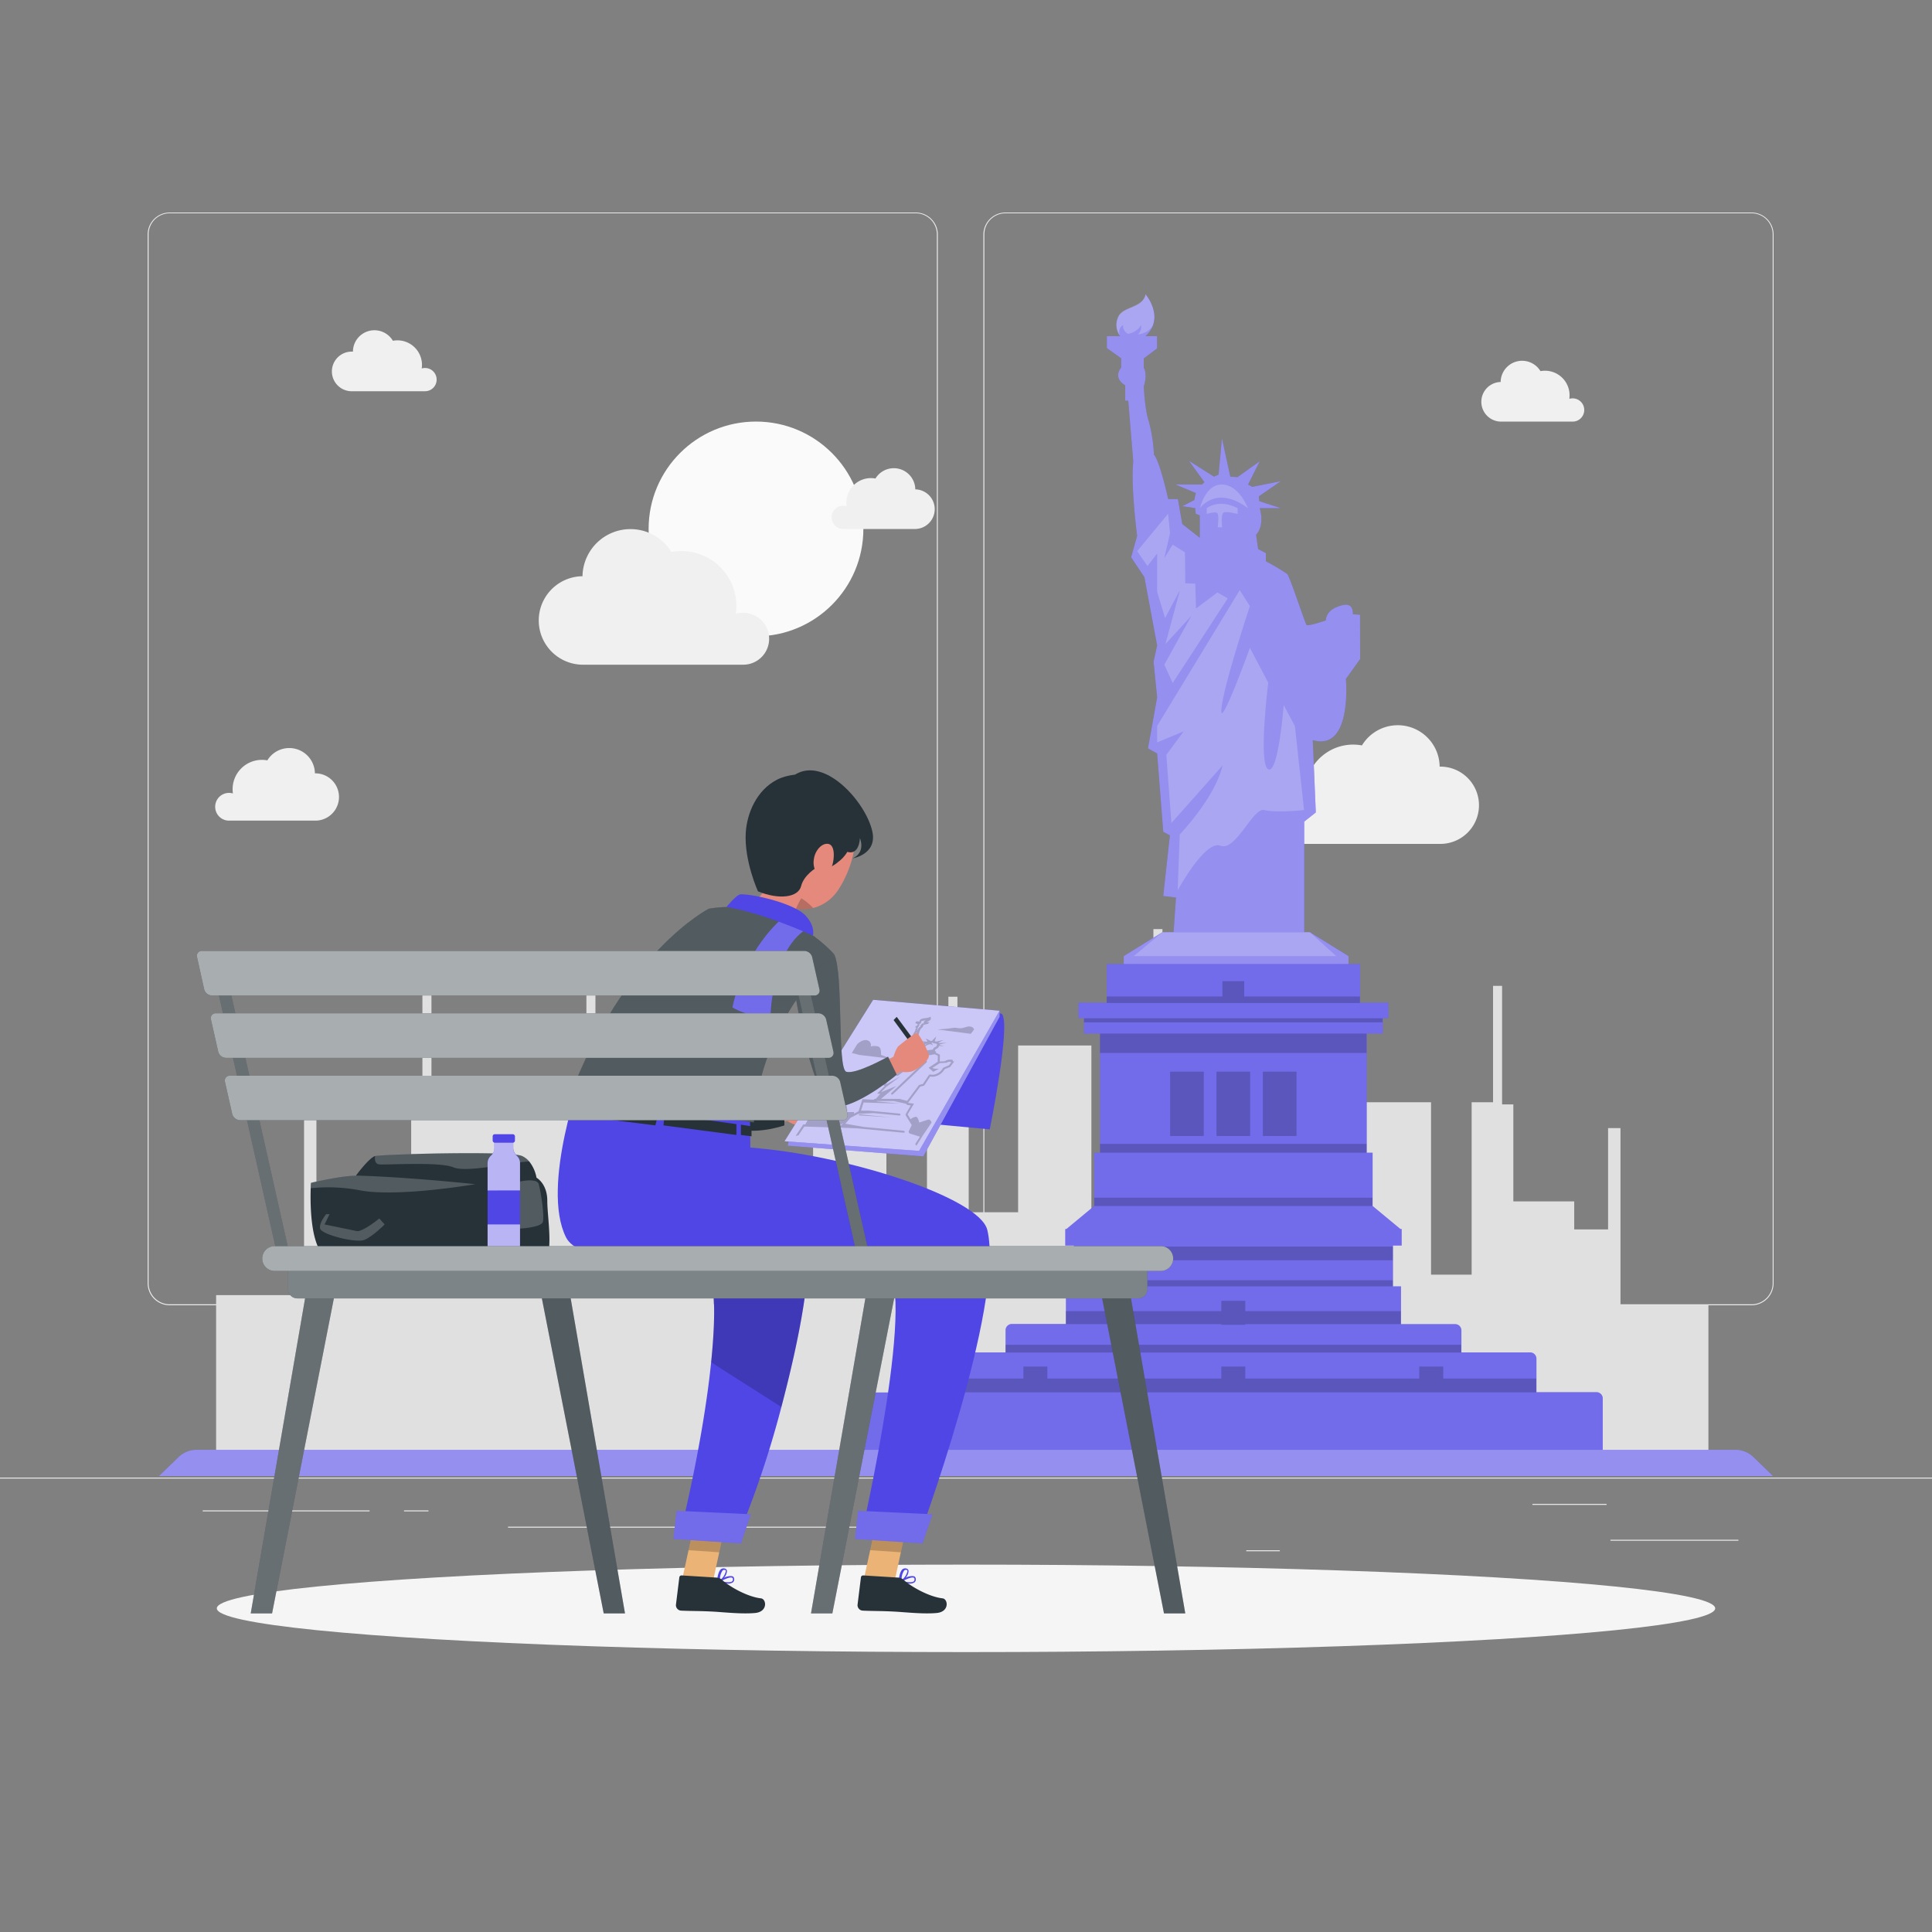 <svg xmlns="http://www.w3.org/2000/svg" viewBox="0 0 500 500"><rect x="0" y="0" width="500" height="500" fill="#808080" stroke="none"/><g id="freepik--background-complete--inject-20"><rect y="382.4" width="500" height="0.25" style="fill:#ebebeb"></rect><rect x="416.78" y="398.49" width="33.12" height="0.25" style="fill:#ebebeb"></rect><rect x="322.53" y="401.21" width="8.69" height="0.25" style="fill:#ebebeb"></rect><rect x="396.59" y="389.21" width="19.19" height="0.25" style="fill:#ebebeb"></rect><rect x="52.46" y="390.89" width="43.19" height="0.25" style="fill:#ebebeb"></rect><rect x="104.56" y="390.89" width="6.33" height="0.25" style="fill:#ebebeb"></rect><rect x="131.47" y="395.11" width="93.68" height="0.25" style="fill:#ebebeb"></rect><path d="M237,337.8H43.91a5.71,5.71,0,0,1-5.7-5.71V60.66A5.71,5.71,0,0,1,43.91,55H237a5.71,5.71,0,0,1,5.71,5.71V332.09A5.71,5.71,0,0,1,237,337.8ZM43.91,55.2a5.46,5.46,0,0,0-5.45,5.46V332.09a5.46,5.46,0,0,0,5.45,5.46H237a5.47,5.47,0,0,0,5.46-5.46V60.66A5.47,5.47,0,0,0,237,55.2Z" style="fill:#ebebeb"></path><path d="M453.31,337.8H260.21a5.72,5.72,0,0,1-5.71-5.71V60.66A5.72,5.72,0,0,1,260.21,55h193.1A5.71,5.71,0,0,1,459,60.66V332.09A5.71,5.71,0,0,1,453.31,337.8ZM260.21,55.2a5.47,5.47,0,0,0-5.46,5.46V332.09a5.47,5.47,0,0,0,5.46,5.46h193.1a5.47,5.47,0,0,0,5.46-5.46V60.66a5.47,5.47,0,0,0-5.46-5.46Z" style="fill:#ebebeb"></path><circle cx="195.65" cy="136.89" r="27.79" style="fill:#fafafa"></circle><path d="M199.05,165.3a6.71,6.71,0,0,0-6.7-6.71,6.49,6.49,0,0,0-1.93.29,14.21,14.21,0,0,0-14.06-16.27,15,15,0,0,0-2.61.24,12.42,12.42,0,0,0-23,6.28h-.21a11.45,11.45,0,0,0,0,22.89h42A6.7,6.7,0,0,0,199.05,165.3Z" style="fill:#f0f0f0"></path><polygon points="442.14 382 442.14 337.69 419.38 337.69 419.38 291.95 416.17 291.95 416.17 318.17 407.41 318.17 407.41 310.92 391.65 310.92 391.65 285.82 388.74 285.82 388.74 255.14 386.4 255.14 386.4 285.26 380.86 285.26 380.86 329.88 370.35 329.88 370.35 285.26 351.39 285.26 351.39 322.99 331.48 322.99 331.48 277.26 328.27 277.26 328.27 303.47 319.51 303.47 319.51 296.22 303.76 296.22 303.76 271.13 300.84 271.13 300.84 240.45 298.5 240.45 298.5 270.57 292.96 270.57 292.96 315.19 282.45 315.19 282.45 270.57 263.49 270.57 263.49 313.73 250.7 313.73 250.7 288.63 247.78 288.63 247.78 257.95 245.44 257.95 245.44 288.07 239.9 288.07 239.9 332.69 229.4 332.69 229.4 288.07 210.43 288.07 210.43 332.69 201.09 332.69 201.09 337.69 184.74 337.69 184.74 291.95 181.53 291.95 181.53 318.17 172.77 318.17 172.77 310.92 157.01 310.92 157.01 285.82 154.1 285.82 154.1 255.14 151.76 255.14 151.76 285.26 146.67 285.26 146.67 282.75 127.71 282.75 127.71 285.26 117.2 285.26 117.2 282.75 111.66 282.75 111.66 252.63 109.32 252.63 109.32 283.31 106.41 283.31 106.41 308.4 90.65 308.4 90.65 315.65 81.89 315.65 81.89 289.44 78.69 289.44 78.69 335.18 55.93 335.18 55.93 382 442.14 382" style="fill:#e0e0e0"></polygon><path d="M330.36,212.52a5.85,5.85,0,0,1,7.54-5.61,13.38,13.38,0,0,1-.13-1.8,12.43,12.43,0,0,1,14.7-12.2,10.84,10.84,0,0,1,20.11,5.49h.18a10,10,0,1,1,0,20H336.05A5.84,5.84,0,0,1,330.36,212.52Z" style="fill:#f0f0f0"></path><path d="M55.69,208.78a3.58,3.58,0,0,1,3.59-3.58,3.52,3.52,0,0,1,1,.15,8,8,0,0,1-.08-1.1,7.59,7.59,0,0,1,7.59-7.6,8,8,0,0,1,1.4.13,6.64,6.64,0,0,1,12.31,3.36h.11a6.12,6.12,0,0,1,0,12.24H59.18A3.58,3.58,0,0,1,55.69,208.78Z" style="fill:#f0f0f0"></path><path d="M215.24,133.88a3,3,0,0,1,3.87-2.87,7,7,0,0,1-.07-.92,6.36,6.36,0,0,1,6.36-6.36,6.45,6.45,0,0,1,1.17.11,5.56,5.56,0,0,1,10.31,2.81H237a5.13,5.13,0,0,1,0,10.25H218.16A3,3,0,0,1,215.24,133.88Z" style="fill:#f0f0f0"></path><path d="M113,98.24a3,3,0,0,0-3.86-2.88,7,7,0,0,0,.07-.92,6.36,6.36,0,0,0-6.36-6.36,6.45,6.45,0,0,0-1.17.11A5.56,5.56,0,0,0,91.34,91h-.09a5.13,5.13,0,1,0,0,10.25h18.81A3,3,0,0,0,113,98.24Z" style="fill:#f0f0f0"></path><path d="M410,106.1a3,3,0,0,0-3.86-2.88,7,7,0,0,0,.06-.92,6.36,6.36,0,0,0-6.36-6.36,6.45,6.45,0,0,0-1.17.11,5.55,5.55,0,0,0-10.3,2.81h-.1a5.13,5.13,0,0,0,0,10.25h18.81A3,3,0,0,0,410,106.1Z" style="fill:#f0f0f0"></path></g><g id="freepik--Shadow--inject-20"><ellipse id="freepik--path--inject-20" cx="250" cy="416.24" rx="193.89" ry="11.32" style="fill:#f5f5f5"></ellipse></g><g id="freepik--statue-of-liberty--inject-20"><path d="M352,170.56l-3.69,5.15s1.72,18.86-8.57,15.82l.79,18.73-3,2.37v34.81H303.29l1.06-15.16-3.3-.4,1.72-15.69-1.72-.92L299.47,195l-2.37-1.32,2.37-13.19-.92-9.23.92-4.22-3.3-17.67-3.43-5.14,1.55-5.54s-1.68-12.92-1-19.25L292,103.71h-.79v-4s-3.29-1.66-1.05-4.59v-2.4l-3.7-2.63V87h3.42a4.81,4.81,0,0,1-.51-4.86c1.18-2.9,6.33-2.24,7.12-5.93,0,0,3.57,4.12,1.78,8.31,0,0,0,0,0,0A7.38,7.38,0,0,1,296.44,87h3v3.17L296,92.76v2.4s1.06,1.56,0,4.86c0,0,.27,6.06,1.32,9.09a40.51,40.51,0,0,1,1.32,8.58s1.19.65,3.69,11.47h2.51l1.13,6.46,4.54,3.56v-5.79l-1.06-.44-.13-1.45L306,131l3.09-1.58.39-1.84-5.27-2.19h6.85l.66-.58-4-5.54,6.46,4.09,1.19-.53.87-9.36,2.16,9.89,1.85.13L326,119.4l-3,6,1.06.6,7.38-1.45-5.67,3.91.13,1.24,5.54,1.81H326s1.45,4.25-.93,6.89l.53,3.69,2,1.06v2.11a59.42,59.42,0,0,1,5.54,3.29c.66.66,4.61,12.79,5,13.19s5-1.17,5-1.17-.13-2.26,2.77-3.45,4.22-.66,4.22,1.85l1.84.13Z" style="fill:#4F46E5"></path><path d="M352,170.56l-3.69,5.15s1.72,18.86-8.57,15.82l.79,18.73-3,2.37v34.81H303.29l1.06-15.16-3.3-.4,1.72-15.69-1.72-.92L299.47,195l-2.37-1.32,2.37-13.19-.92-9.23.92-4.22-3.3-17.67-3.43-5.14,1.55-5.54s-1.68-12.92-1-19.25L292,103.71h-.79v-4s-3.29-1.66-1.05-4.59v-2.4l-3.7-2.63V87h3.42a4.81,4.81,0,0,1-.51-4.86c1.18-2.9,6.33-2.24,7.12-5.93,0,0,3.57,4.12,1.78,8.31,0,0,0,0,0,0A7.38,7.38,0,0,1,296.44,87h3v3.17L296,92.76v2.4s1.06,1.56,0,4.86c0,0,.27,6.06,1.32,9.09a40.51,40.51,0,0,1,1.32,8.58s1.19.65,3.69,11.47h2.51l1.13,6.46,4.54,3.56v-5.79l-1.06-.44-.13-1.45L306,131l3.09-1.58.39-1.84-5.27-2.19h6.85l.66-.58-4-5.54,6.46,4.09,1.19-.53.87-9.36,2.16,9.89,1.85.13L326,119.4l-3,6,1.06.6,7.38-1.45-5.67,3.91.13,1.24,5.54,1.81H326s1.45,4.25-.93,6.89l.53,3.69,2,1.06v2.11a59.42,59.42,0,0,1,5.54,3.29c.66.66,4.61,12.79,5,13.19s5-1.17,5-1.17-.13-2.26,2.77-3.45,4.22-.66,4.22,1.85l1.84.13Z" style="fill:#fff;opacity:0.4"></path><path d="M299.47,187.87l21.37-35.14,2.63,4.12s-6.85,20.57-7.38,26.64,7.38-15.82,7.38-15.82l4.75,9s-2.64,21.1,0,22.42,4-16.62,4-16.62l2.9,5.44,2.37,21.73s-7.38.79-10.29,0-7.38,10.81-11.34,9.23-11.07,11.51-11.07,11.51l.52-14.41s9.24-9.63,11.08-17.87L303.16,213l-1.31-17.65,4.48-6.07-6.86,2.85Z" style="fill:#fff;opacity:0.2"></path><path d="M310.55,131.51s4.22-6.12,12.4,0c0,0-2.25-6.12-6.8-6.12C311.91,125.39,310.55,131.51,310.55,131.51Z" style="fill:#fff;opacity:0.2"></path><path d="M312.3,131.51s3.06-2.54,8,0V133s-2.67-.69-3.56-.39-.45,3.85-.45,3.85h-1.14s.4-3.16-.09-3.66-2.77.2-2.77.2Z" style="fill:#fff;opacity:0.2"></path><polygon points="302.31 132.95 294.3 142.64 296.97 146.5 299.47 143.24 299.47 153.13 301.52 159.95 305.37 152.73 301.62 166.68 308.34 159.36 301.32 172.02 303.49 176.76 317.74 154.86 315.07 153.32 309.53 157.48 309.33 151.05 306.76 150.95 306.66 142.94 303.49 140.96 301.32 144.42 302.8 138 302.31 132.95" style="fill:#fff;opacity:0.2"></polygon><path d="M298.22,84.46s0,0,0,0a5,5,0,0,1-3.68,2.06,3,3,0,0,0,.8-2.43,4.72,4.72,0,0,1-3.43,2.3,2.35,2.35,0,0,1-1.26-2.3,2.2,2.2,0,0,0-.8,2.81,4.81,4.81,0,0,1-.51-4.86c1.18-2.9,6.33-2.24,7.12-5.93C296.44,76.15,300,80.27,298.22,84.46Z" style="fill:#fff;opacity:0.2"></path><polygon points="338.99 241.25 300.83 241.25 290.83 247.44 290.83 251.86 348.99 251.86 348.99 247.44 338.99 241.25" style="fill:#4F46E5"></polygon><polygon points="338.99 241.25 300.83 241.25 290.83 247.44 290.83 251.86 348.99 251.86 348.99 247.44 338.99 241.25" style="fill:#fff;opacity:0.4"></polygon><polygon points="293.41 247.44 345.82 247.44 338.99 241.25 300.83 241.25 293.41 247.44" style="fill:#fff;opacity:0.2"></polygon><path d="M414.79,362v20H223.58V362a1.63,1.63,0,0,1,1.62-1.63h15.58v-8.66A1.63,1.63,0,0,1,242.4,350h17.84v-5.73a1.63,1.63,0,0,1,1.62-1.63h14V332.9h2.07V322.35h-2.24v-4.29H276l7.18-5.95V298.32h1.51V267.48h-4.15v-4H279.1v-4h7.32v-10H352v10h7.32v4h-1.45v4h-4.16v30.84h1.52v13.79l7.18,5.95h.34v4.29h-2.25V332.9h2.08v9.78h14a1.63,1.63,0,0,1,1.63,1.63V350H396a1.63,1.63,0,0,1,1.63,1.63v8.66h15.56A1.63,1.63,0,0,1,414.79,362Z" style="fill:#4F46E5"></path><path d="M414.79,362v20H223.58V362a1.63,1.63,0,0,1,1.62-1.63h15.58v-8.66A1.63,1.63,0,0,1,242.4,350h17.84v-5.73a1.63,1.63,0,0,1,1.62-1.63h14V332.9h2.07V322.35h-2.24v-4.29H276l7.18-5.95V298.32h1.51V267.48h-4.15v-4H279.1v-4h7.32v-10H352v10h7.32v4h-1.45v4h-4.16v30.84h1.52v13.79l7.18,5.95h.34v4.29h-2.25V332.9h2.08v9.78h14a1.63,1.63,0,0,1,1.63,1.63V350H396a1.63,1.63,0,0,1,1.63,1.63v8.66h15.56A1.63,1.63,0,0,1,414.79,362Z" style="fill:#fff;opacity:0.2"></path><rect x="280.54" y="263.53" width="77.28" height="1.05" style="opacity:0.2"></rect><rect x="284.69" y="267.48" width="68.97" height="5.03" style="opacity:0.2"></rect><rect x="284.69" y="296.05" width="68.97" height="2.27" style="opacity:0.2"></rect><rect x="283.18" y="309.96" width="72" height="2.15" style="opacity:0.2"></rect><rect x="277.9" y="322.62" width="82.55" height="3.53" style="opacity:0.2"></rect><rect x="277.9" y="331.32" width="82.55" height="1.58" style="opacity:0.2"></rect><rect x="260.23" y="348.03" width="117.89" height="2.01" style="opacity:0.2"></rect><polygon points="373.51 356.77 373.51 353.67 367.31 353.67 367.31 356.77 322.28 356.77 322.28 353.67 316.08 353.67 316.08 356.77 271.05 356.77 271.05 353.67 264.86 353.67 264.86 356.77 240.77 356.77 240.77 360.33 397.59 360.33 397.59 356.77 373.51 356.77" style="opacity:0.2"></polygon><polygon points="322 259.57 351.95 259.57 351.95 257.89 322 257.89 322 253.93 316.36 253.93 316.36 257.89 286.41 257.89 286.41 259.57 316.36 259.57 322 259.57" style="opacity:0.2"></polygon><rect x="302.83" y="277.35" width="8.7" height="16.64" style="opacity:0.2"></rect><rect x="314.83" y="277.35" width="8.7" height="16.64" style="opacity:0.2"></rect><rect x="326.83" y="277.35" width="8.7" height="16.64" style="opacity:0.2"></rect><polygon points="316.08 342.85 322.28 342.85 322.28 342.68 362.53 342.68 362.53 339.32 322.28 339.32 322.28 336.65 316.08 336.65 316.08 339.32 275.83 339.32 275.83 342.68 316.08 342.68 316.08 342.85" style="opacity:0.2"></polygon><path d="M449.15,375.21H50.85a6.66,6.66,0,0,0-4.63,1.88L41.15,382h417.7l-5.07-4.91A6.66,6.66,0,0,0,449.15,375.21Z" style="fill:#4F46E5"></path><path d="M449.15,375.21H50.85a6.66,6.66,0,0,0-4.63,1.88L41.15,382h417.7l-5.07-4.91A6.66,6.66,0,0,0,449.15,375.21Z" style="fill:#fff;opacity:0.4"></path></g><g id="freepik--Character--inject-20"><g id="freepik--group--inject-20"><path d="M199.48,286.13l4.28-.34a8.83,8.83,0,0,1,2.09-1.88c.68-.22,5.46-1.43,5.9-1.2s.82,5.44.4,6.64-4.47,2.15-5.89,1.85a6.57,6.57,0,0,1-2.43-1.11l-4.4.44Z" style="fill:#e4897b"></path><path d="M226.43,259.84l9.35,1.08c7.09.82,22.91.65,23.57,1.55,2.24,3.08-3.2,29.8-3.2,29.8l-33.33-3.09S229.38,268.14,226.43,259.84Z" style="fill:#4F46E5"></path><polygon points="204.49 293.79 203.84 296.5 238.95 299.26 258.69 263.16 258.69 261.57 204.49 293.79" style="fill:#4F46E5"></polygon><polygon points="204.49 293.79 203.84 296.5 238.95 299.26 258.69 263.16 258.69 261.57 204.49 293.79" style="fill:#fff;opacity:0.4"></polygon><polygon points="203.03 295.36 225.97 258.75 258.69 261.57 237.86 297.86 203.03 295.36" style="fill:#4F46E5"></polygon><polygon points="203.03 295.36 225.97 258.75 258.69 261.57 237.86 297.86 203.03 295.36" style="fill:#fff;opacity:0.7"></polygon><g style="opacity:0.2"><path d="M246.16,274.25a4,4,0,0,0-.55,0c-.85.1-1,.39-1,.39s-.86.07-1.23.07h-.16c-.06-.06.08-1.67,0-1.76a10.29,10.29,0,0,0-1.1-.52l.2-.26-.4-.17.21-.48c.86-.29.9-.86.9-.86l1.38.1-1.25-.33.09-.16,1.82-.4-2,.06-.21-.1,1.35-.7-1.84.42-.46-.05.39-1.29-1.12,1.17-.35,0-1.27-.64.49.78-.23.06-1.75-.12,1.14.37-.28.23-.94.14.81.12-.1.19.23.07-.56.74-.82-.53.33-.84-.64,0c.39-1.42.14-1.52.14-1.52a3.29,3.29,0,0,0,.48-1.12,3.6,3.6,0,0,1,.53-1.17c.59-.4.46-.62.46-.62l.23-.3,1.13-.28.3-.4-.77-.05a3.25,3.25,0,0,0,.68-.28h0c.86-.5.34-1.08.34-1.08-.56.45-1.81.28-2.39.63s-.36.59-.33.62h0l-.88-.06-.3.41.7.39-.23.31c-.86.33-.17.6-.17.6l-.38.5.2,0-1.15,2a11.51,11.51,0,0,0-1.58,2.46l-.92.67.39.72-.84,2.29-.64.52-.64,1.19L230,277.8h0l-.31.27.48.21-1.53,2.61.35.14L227,283l.81.11-1.14,1.26h-.22a.25.25,0,0,0-.25.24l-3-.15-1,3.14-1.19.61v-.41h-1.78a3.54,3.54,0,0,0-.52-2.34c-.73-.95-3.37,1.62-3.37,1.62s-.85-2.44-2.3-1.32l-1.45,1.58-1.13-.13L208.42,291h-.53l-2,3,.64-.18h.1l1.53-2.27,8.54.26,4.88.18,12.31,1.16h0a.25.25,0,0,0,0-.5l-10.29-1-4.84-.83,1.38-1.56,2-1,3.92-.2,6.74.63h0a.24.24,0,0,0,.25-.22.25.25,0,0,0-.22-.27l-8-.76h0l-.41,0s-.06,0-.1,0l-1.5,0,.67-2.11,9.56.28-6.23-.58.07-.08h4.46l3.18.72a.51.51,0,0,0,.39.31l.79.1-1.26,2.14a.53.53,0,0,0,0,.52l.79,1.27h0l.72,1.16-.74,1.52a.49.49,0,0,0,0,.41.48.48,0,0,0,.31.28l2.55.79L236.9,296h-.06c.06.11.12.23.19.34l.13.18h0l1.69-2.7,2.24-3.3s-.27-.92-.84-.76-2.34.76-2.34.76-.32-1.45-.85-1.51a3,3,0,0,0-1.41.64l-.76-1.24,1.65-2.78-1.54-.21,3.16-4.21,1-.24,1.59-2.39a3.42,3.42,0,0,0,.7.08,3.88,3.88,0,0,0,3-1.94l1.43-.59,1.1-1.46-.46,0C246.69,274.36,246.58,274.25,246.16,274.25Zm-28.48,17h-.32l.93-.68Zm22.7-21.41.12.06-.25.09A.37.37,0,0,0,240.38,269.84Zm-.95.45a.53.53,0,0,0,.12-.14h.17l.13,0,.09,0a4.88,4.88,0,0,0-.66.34,0,0,0,0,1,0,0Zm-.2.67s1.5-1.3,2.16-.36a.92.92,0,0,0-.38-.68h.14a.53.53,0,0,0,.24-.11h0a.53.53,0,0,0,.36.22l.47.05h.09a.53.53,0,0,0,.25.24l0,0a.46.46,0,0,0-.13.3s-.06.27-.56.44a.47.47,0,0,0-.29.26l-.14.3-2,.29-.56-.6Zm-3.14-2,.08-.1,1.16-2a.47.47,0,0,0,0-.35l.09-.11a.51.51,0,0,0,.06-.45.08.08,0,0,0,0,0l.12-.11.22-.31a.48.48,0,0,0,.09-.4.39.39,0,0,0,0-.14h0a.5.5,0,0,0,.46-.31.31.31,0,0,0,0-.13.37.37,0,0,0,0-.18l.11-.08a2.9,2.9,0,0,1,.89-.19l.25,0-.18.06a.49.49,0,0,0-.36.53.53.53,0,0,0,0,.12l-.3.07a.48.48,0,0,0-.29.19l-.23.3a.57.57,0,0,0-.1.3,1.15,1.15,0,0,1-.24.21.57.57,0,0,0-.14.13,3.91,3.91,0,0,0-.61,1.43,2.43,2.43,0,0,1-.4.86.48.48,0,0,0-.05.42.61.61,0,0,0,.05.12,3.58,3.58,0,0,1-.13.81l-1.45.5A7.13,7.13,0,0,1,236.09,268.94Zm9.48,6.75-1.31.54a.52.52,0,0,0-.25.21,3.4,3.4,0,0,1-2.56,1.69,2.44,2.44,0,0,1-.59-.07h-.11a.5.5,0,0,0-.42.22l-1.48,2.23-.81.2a.53.53,0,0,0-.28.18l-3,4-1.95-.52H228l4-3.34L228,282.66l1.26-1.28,3.76-2.83-3.76,2.13,1.25-2.14a.49.49,0,0,0,0-.37l3.5-2.18-2.09.56.53-1,.56-.46a.47.47,0,0,0,.16-.21l.84-2.3a.49.49,0,0,0,0-.41l-.17-.33.21-.16,2.61-1.47,0,0a.48.48,0,0,0,.34.21l-.08.21a.49.49,0,0,0,.19.6l.82.53,1.09,1-7,5.25a.25.25,0,0,0,0,.35.23.23,0,0,0,.2.1.23.23,0,0,0,.15-.05l6.76-5.05,2.73-.52.84.36c0,.2,0,.51,0,.72a3.24,3.24,0,0,0,0,.84h0l-2.36,1.57,1.18,1.05,1.49-.79-1,0-.76-.19,2-1.28h.15c.39,0,1.24-.07,1.28-.08A.45.45,0,0,0,245,275a1.51,1.51,0,0,1,.71-.21l.37,0,0,.05a.5.5,0,0,0,.08.12Z"></path><path d="M239.47,274.55l-8.78,8.31a.26.26,0,0,0,0,.36.26.26,0,0,0,.18.07.25.25,0,0,0,.17-.06l8.78-8.31a.26.26,0,0,0,0-.36A.25.25,0,0,0,239.47,274.55Z"></path><path d="M237.89,272.67a.24.24,0,0,0-.32-.15l-3.76,1.39a.25.25,0,0,0-.14.32.24.24,0,0,0,.23.16H234l3.76-1.39A.24.24,0,0,0,237.89,272.67Z"></path><polygon points="222.13 288.63 230.39 289.18 222.48 288.38 222.13 288.63"></polygon><path d="M230.61,274,228,273s.18-1.8-.67-2.15a3.42,3.42,0,0,0-2,0,1.25,1.25,0,0,0-.86-1.61c-1.25-.39-2.63,1-2.63,1l-1.39,2.27,2,.51Z"></path><path d="M249.86,265.84c-1.91.65-1.91-.06-3.37.2s-3.9.39-3.9.39l8.65,1.12.86-1.12S251.77,265.18,249.86,265.84Z"></path></g><polygon points="231.26 263.99 238.95 274.49 239.68 273.45 232.07 263.16 231.26 263.99" style="fill:#263238"></polygon><path d="M190.58,267.55s-.79,15,1.39,15.74S203,284.45,203,284.45v6.8s-9.4,3.36-15.52-.34-4.64-17-4.64-17Z" style="fill:#263238"></path><polygon points="176.39 409.51 184.43 409.66 188.43 391.12 180.4 390.98 176.39 409.51" style="fill:#ebb376"></polygon><polygon points="180.4 390.98 188.43 391.13 186.14 401.73 178.18 401.19 180.4 390.98" style="opacity:0.2;isolation:isolate"></polygon><path d="M202.22,364.13a252.15,252.15,0,0,1-11.71,34.58l-14.67-1.12s6-23.51,8.2-45c1.35-13.29,1.23-24.29-2.66-25.14-2.45-.54-8.18-.52-15.52-.35V299.7c20.6,4.23,41.1,12.21,42.66,18.61C210.7,327.32,206.89,346.39,202.22,364.13Z" style="fill:#4F46E5"></path><polygon points="174.28 398.28 191.75 399.44 194.32 391.89 175.08 390.99 174.28 398.28" style="fill:#4F46E5"></polygon><polygon points="174.28 398.28 191.75 399.44 194.32 391.89 175.08 390.99 174.28 398.28" style="fill:#fff;opacity:0.2"></polygon><path d="M185.63,409.26l.17,0s.18.05.2.07,0,0,0,.06h.07a9.91,9.91,0,0,0,2.09.41,2.17,2.17,0,0,0,1.53-.3,1,1,0,0,0,.29-1,.73.73,0,0,0-.4-.56,3.33,3.33,0,0,0-2.23.41,2.83,2.83,0,0,0,.79-1.83.75.75,0,0,0-.68-.61,1.12,1.12,0,0,0-.89.21c-.84.72-1,3-1,3.13h0Zm.87-.47-.17.1a4.06,4.06,0,0,1,.68-2.46.53.53,0,0,1,.41-.15l.09,0c.27,0,.33.18.34.29A3.84,3.84,0,0,1,186.5,408.79Zm.11.4c1-.53,2.35-1.12,2.86-.88a.32.32,0,0,1,.19.27.69.69,0,0,1-.17.66C189.08,409.58,188,409.56,186.61,409.19Z" style="fill:#4F46E5"></path><path d="M185.44,408.28l-9-.56a.57.57,0,0,0-.63.5h0l-.88,7.1a1.43,1.43,0,0,0,1.31,1.51c3.14.14,4.65.05,8.61.27,2.44.14,7.23.66,10.58.34s2.94-3.64,1.5-3.79c-3.44-.39-8-2.92-10.14-4.83A2.25,2.25,0,0,0,185.44,408.28Z" style="fill:#263238"></path><path d="M202.22,364.13c-5.48-3.47-11.89-7.55-18.18-11.58,1.35-13.29,1.23-24.29-2.66-25.14-2.45-.54-8.18-.52-15.52-.35V299.7c20.6,4.23,41.1,12.21,42.66,18.61C210.7,327.32,206.89,346.39,202.22,364.13Z" style="opacity:0.2;isolation:isolate"></path><polygon points="223.39 409.51 231.43 409.66 235.43 391.12 227.4 390.98 223.39 409.51" style="fill:#ebb376"></polygon><polygon points="227.4 390.98 235.43 391.13 233.14 401.73 225.18 401.19 227.4 390.98" style="opacity:0.2;isolation:isolate"></polygon><path d="M194.19,297l-.13-11.46-43.24-8.22s-11,29.59-4.33,42.92c6.17,12.23,71.79,4.95,81.89,7.16s-5.54,70.18-5.54,70.18l14.67,1.12s22.67-61.16,18-80.4C253.48,309.92,218.89,298.81,194.19,297Z" style="fill:#4F46E5"></path><polygon points="221.28 398.28 238.75 399.44 241.32 391.89 222.08 390.99 221.28 398.28" style="fill:#4F46E5"></polygon><polygon points="221.28 398.28 238.75 399.44 241.32 391.89 222.08 390.99 221.28 398.28" style="fill:#fff;opacity:0.2"></polygon><path d="M232.63,409.26l.17,0s.18.05.2.07,0,0,0,.06h.07a9.91,9.91,0,0,0,2.09.41,2.17,2.17,0,0,0,1.53-.3,1,1,0,0,0,.29-1,.73.73,0,0,0-.4-.56,3.33,3.33,0,0,0-2.23.41,2.83,2.83,0,0,0,.79-1.83.75.75,0,0,0-.68-.61,1.12,1.12,0,0,0-.89.21c-.84.72-1,3-1,3.13h0Zm.87-.47-.17.1a4.06,4.06,0,0,1,.68-2.46.53.53,0,0,1,.41-.15l.09,0c.27,0,.33.18.34.29A3.84,3.84,0,0,1,233.5,408.79Zm.11.4c1-.53,2.35-1.12,2.86-.88a.32.32,0,0,1,.19.27.69.69,0,0,1-.17.66C236.08,409.58,235,409.56,233.61,409.19Z" style="fill:#4F46E5"></path><path d="M232.44,408.28l-9-.56a.57.57,0,0,0-.63.5h0l-.88,7.1a1.43,1.43,0,0,0,1.31,1.51c3.14.14,4.65.05,8.61.27,2.44.14,7.23.66,10.58.34s2.94-3.64,1.5-3.79c-3.44-.39-8-2.92-10.14-4.83A2.25,2.25,0,0,0,232.44,408.28Z" style="fill:#263238"></path><path d="M216.68,230.67a11.09,11.09,0,0,1-.72.91,10.93,10.93,0,0,1-5.51,3.41,11.66,11.66,0,0,1-1.65.3,9.91,9.91,0,0,1-8.07-2.75,10.12,10.12,0,0,1-2.21-3.28c-2.22-5.14-.45-9.38,2-16.78a10.66,10.66,0,0,1,17.58-4.55C224,213.61,220.8,224.76,216.68,230.67Z" style="fill:#e4897b"></path><path d="M210.45,235a11.66,11.66,0,0,1-1.65.3,9.91,9.91,0,0,1-8.07-2.75,11.62,11.62,0,0,1,2.26-1.95A15.34,15.34,0,0,1,210.45,235Z" style="opacity:0.2;isolation:isolate"></path><path d="M188,237.5c2.3,4.64,15.68,8,15.68,8s6,.64,5.56-1.51c-3-1.79-4-3.9-3.87-6.07a10.17,10.17,0,0,1,1.11-3.8,19.37,19.37,0,0,1,1.07-1.94L199.91,220C200.73,232.54,193,235,188,237.5Z" style="fill:#e4897b"></path><path d="M221.66,207.94c-2.06-4.35-4.43-3.93-4.43-3.93-1.22-3.59-10.83-4.94-16.13-2.23s-7.8,8.73-8.1,13.72c-.44,7.28,3.16,15.18,3.16,15.18h0c5.5,2.24,10.43,1.59,11.17-1.37s4.07-4.82,4.07-4.82c2.68,1.3,5.61-1.5,5.61-1.5s3.53-2.4,3.16-6.39S223.4,211.62,221.66,207.94Z" style="fill:#263238"></path><path d="M210.63,222.38a5,5,0,0,0,1.16,4.15c1.23,1.21,3-.49,3.65-2.75.55-2,.61-5.12-1.11-5.38S210.88,220.23,210.63,222.38Z" style="fill:#e4897b"></path><path d="M205.75,200.47c7.78-4.82,18.37,7.22,20,14.68,1.35,6-5.13,7-5.13,7s3.41-1.17,1.93-5.28c0,0-.11,5.55-4.39,3.09s-2.48-11.59-2.48-11.59Z" style="fill:#263238"></path><path d="M147.24,284.29l47.89,6.2s-.08-23.22,20.76-43.52c0,0-12.86-15-32.43-11.81C183.46,235.16,161.62,246.16,147.24,284.29Z" style="fill:#263238"></path><path d="M147.24,284.29l47.89,6.2s-.08-23.22,20.76-43.52c0,0-12.86-15-32.43-11.81C183.46,235.16,161.62,246.16,147.24,284.29Z" style="fill:#fff;opacity:0.2"></path><path d="M227.51,275.53l3.75-2.08a9,9,0,0,1,1.12-2.58c.53-.49,4.38-3.57,4.88-3.54s3,4.62,3.12,5.88-3.18,3.81-4.6,4.12a6.53,6.53,0,0,1-2.67,0l-3.82,2.22Z" style="fill:#e4897b"></path><path d="M215.89,247c2.45,4.82.74,29.52,3.11,30.36s10.81-3.88,10.81-3.88l2.26,4.65s-9,7.65-15.31,8.37-11.17-30.33-11.17-30.33Z" style="fill:#263238"></path><path d="M215.89,247c2.45,4.82.74,29.52,3.11,30.36s10.81-3.88,10.81-3.88l2.26,4.65s-9,7.65-15.31,8.37-11.17-30.33-11.17-30.33Z" style="fill:#fff;opacity:0.2"></path><polygon points="149.21 288.7 169.62 291.25 170.28 288.38 149.84 285.55 149.21 288.7" style="fill:#263238"></polygon><polygon points="171.97 288.4 171.72 291.25 190.58 293.73 190.58 290.91 171.97 288.4" style="fill:#263238"></polygon><polygon points="191.75 291.06 191.75 293.73 194.49 294.07 194.49 291.5 191.75 291.06" style="fill:#263238"></polygon><polygon points="147.82 288.1 148.52 285.55 147.82 285.55 147 287.53 147.82 288.1" style="fill:#263238"></polygon><path d="M202.34,237.77s-9.49,7.65-12.79,22.94c0,0,5.26,3.32,9.88,1.53,0,0,.54-16.16,9.11-21.7C208.54,240.54,206.86,238.31,202.34,237.77Z" style="fill:#4F46E5"></path><path d="M202.34,237.77s-9.49,7.65-12.79,22.94c0,0,5.26,3.32,9.88,1.53,0,0,.54-16.16,9.11-21.7C208.54,240.54,206.86,238.31,202.34,237.77Z" style="fill:#fff;opacity:0.2"></path><path d="M188,234.73s2.64-3.29,3.72-3.29c3.91,0,13.89,2.51,16.66,5.41s2,5.29,2,5.29S197.85,236.31,188,234.73Z" style="fill:#4F46E5"></path></g></g><g id="freepik--Bench--inject-20"><path d="M140.46,327c-3,1.95-54.69-1.06-54.69-1.06-5.48-.92-5.5-14-5.36-18.4,0-.9.08-1.43.08-1.43s7.65-1.85,11.61-1.85c0,0,3.43-4.65,5-5.09s34.92-1.4,38,0a5.4,5.4,0,0,1,1.89,1.45,9.48,9.48,0,0,1,1.86,4.17s2.79,1.49,2.79,6S143.47,325,140.46,327Z" style="fill:#263238"></path><path d="M123,306.47S103,309.9,93.29,308.08a44.18,44.18,0,0,0-12.88-.57c0-.9.08-1.43.08-1.43s7.65-1.85,11.61-1.85C106.08,304.63,123,306.47,123,306.47Z" style="fill:#fff;opacity:0.2"></path><path d="M137,300.59c-3.8.06-16,3-19.61,1.53-3.83-1.58-18.07-.53-19.39-.8s-.92-2.18-.92-2.18c1.58-.45,34.92-1.4,38,0A5.4,5.4,0,0,1,137,300.59Z" style="fill:#fff;opacity:0.2"></path><path d="M129.62,307.82s3.15,2.48,3.65,5.2-.09,4.69.5,4.89,6.17-.29,6.69-1.58-.44-7.76-1.05-9.91S131.1,306.24,129.62,307.82Z" style="fill:#fff;opacity:0.2"></path><path d="M84.42,314.23s-1.88,2.18-1.58,3.72,9.29,3.82,11.47,2.93,5.24-4,5.24-4l-1.39-1.54s-4.35,3.56-5.83,3.26S84,316.88,84,316.88l1.29-2.65Z" style="fill:#fff;opacity:0.2"></path><path d="M132.83,297.09V294.3h-4.89v2.79a2.67,2.67,0,0,1-.88,2h0a2.64,2.64,0,0,0-.87,2v22.43a1.41,1.41,0,0,0,1.41,1.41h5.57a1.41,1.41,0,0,0,1.41-1.41V301a2.65,2.65,0,0,0-.88-2h0A2.69,2.69,0,0,1,132.83,297.09Z" style="fill:#4F46E5"></path><path d="M134.58,308.08v-7a2.65,2.65,0,0,0-.88-2,2.69,2.69,0,0,1-.87-2V294.3h-4.89v2.79a2.67,2.67,0,0,1-.88,2,2.64,2.64,0,0,0-.87,2v7Z" style="fill:#fff;opacity:0.6;isolation:isolate"></path><path d="M126.19,316.88v6.59a1.41,1.41,0,0,0,1.41,1.41h5.57a1.41,1.41,0,0,0,1.41-1.41v-6.59Z" style="fill:#fff;opacity:0.6;isolation:isolate"></path><rect x="127.5" y="293.53" width="5.77" height="2.2" rx="0.53" style="fill:#4F46E5"></rect><polygon points="74.55 322.91 71.34 322.91 54.27 246.97 57.48 246.97 74.55 322.91" style="fill:#263238"></polygon><polygon points="224.55 322.91 221.34 322.91 204.27 246.97 207.48 246.97 224.55 322.91" style="fill:#263238"></polygon><polygon points="74.55 322.91 71.34 322.91 54.27 246.97 57.48 246.97 74.55 322.91" style="fill:#fff;opacity:0.3"></polygon><polygon points="224.55 322.91 221.34 322.91 204.27 246.97 207.48 246.97 224.55 322.91" style="fill:#fff;opacity:0.3"></polygon><path d="M210.78,257.63H54.84a2.15,2.15,0,0,1-2-1.61L51,247.71a1.26,1.26,0,0,1,1.28-1.61H208.19a2.15,2.15,0,0,1,2,1.61l1.87,8.31A1.26,1.26,0,0,1,210.78,257.63Z" style="fill:#263238"></path><path d="M214.4,273.77H58.47a2.14,2.14,0,0,1-2-1.61l-1.87-8.31a1.26,1.26,0,0,1,1.28-1.61H211.81a2.14,2.14,0,0,1,2,1.61l1.87,8.31A1.26,1.26,0,0,1,214.4,273.77Z" style="fill:#263238"></path><path d="M218,289.9H62.1a2.16,2.16,0,0,1-2-1.6L58.23,280a1.25,1.25,0,0,1,1.28-1.6H215.44a2.15,2.15,0,0,1,2,1.6l1.87,8.32A1.25,1.25,0,0,1,218,289.9Z" style="fill:#263238"></path><path d="M210.78,257.63H54.84a2.15,2.15,0,0,1-2-1.61L51,247.71a1.26,1.26,0,0,1,1.28-1.61H208.19a2.15,2.15,0,0,1,2,1.61l1.87,8.31A1.26,1.26,0,0,1,210.78,257.63Z" style="fill:#fff;opacity:0.6"></path><path d="M214.4,273.77H58.47a2.14,2.14,0,0,1-2-1.61l-1.87-8.31a1.26,1.26,0,0,1,1.28-1.61H211.81a2.14,2.14,0,0,1,2,1.61l1.87,8.31A1.26,1.26,0,0,1,214.4,273.77Z" style="fill:#fff;opacity:0.6"></path><path d="M218,289.9H62.1a2.16,2.16,0,0,1-2-1.6L58.23,280a1.25,1.25,0,0,1,1.28-1.6H215.44a2.15,2.15,0,0,1,2,1.6l1.87,8.32A1.25,1.25,0,0,1,218,289.9Z" style="fill:#fff;opacity:0.6"></path><polygon points="156.24 417.55 161.75 417.55 146.51 329.16 138.89 329.16 156.24 417.55" style="fill:#263238"></polygon><polygon points="301.24 417.55 306.75 417.55 291.51 329.16 283.89 329.16 301.24 417.55" style="fill:#263238"></polygon><polygon points="156.24 417.55 161.75 417.55 146.51 329.16 138.89 329.16 156.24 417.55" style="fill:#fff;opacity:0.2"></polygon><polygon points="301.24 417.55 306.75 417.55 291.51 329.16 283.89 329.16 301.24 417.55" style="fill:#fff;opacity:0.2"></polygon><polygon points="70.41 417.55 64.89 417.55 80.14 329.16 87.75 329.16 70.41 417.55" style="fill:#263238"></polygon><polygon points="215.41 417.55 209.89 417.55 225.14 329.16 232.75 329.16 215.41 417.55" style="fill:#263238"></polygon><polygon points="70.41 417.55 64.89 417.55 80.14 329.16 87.75 329.16 70.41 417.55" style="fill:#fff;opacity:0.3"></polygon><polygon points="215.41 417.55 209.89 417.55 225.14 329.16 232.75 329.16 215.41 417.55" style="fill:#fff;opacity:0.3"></polygon><path d="M74.55,327.92h222.4a0,0,0,0,1,0,0v5.72a2.38,2.38,0,0,1-2.38,2.38H76.93a2.38,2.38,0,0,1-2.38-2.38v-5.72A0,0,0,0,1,74.55,327.92Z" style="fill:#263238"></path><path d="M74.55,327.92h222.4a0,0,0,0,1,0,0v5.72a2.38,2.38,0,0,1-2.38,2.38H76.93a2.38,2.38,0,0,1-2.38-2.38v-5.72A0,0,0,0,1,74.55,327.92Z" style="fill:#fff;opacity:0.4"></path><path d="M300.41,328.92H71.08a3.21,3.21,0,0,1-3.21-3.21h0a3.21,3.21,0,0,1,3.21-3.21H300.41a3.2,3.2,0,0,1,3.21,3.21h0A3.21,3.21,0,0,1,300.41,328.92Z" style="fill:#263238"></path><path d="M300.41,328.92H71.08a3.21,3.21,0,0,1-3.21-3.21h0a3.21,3.21,0,0,1,3.21-3.21H300.41a3.2,3.2,0,0,1,3.21,3.21h0A3.21,3.21,0,0,1,300.41,328.92Z" style="fill:#fff;opacity:0.6"></path></g></svg>